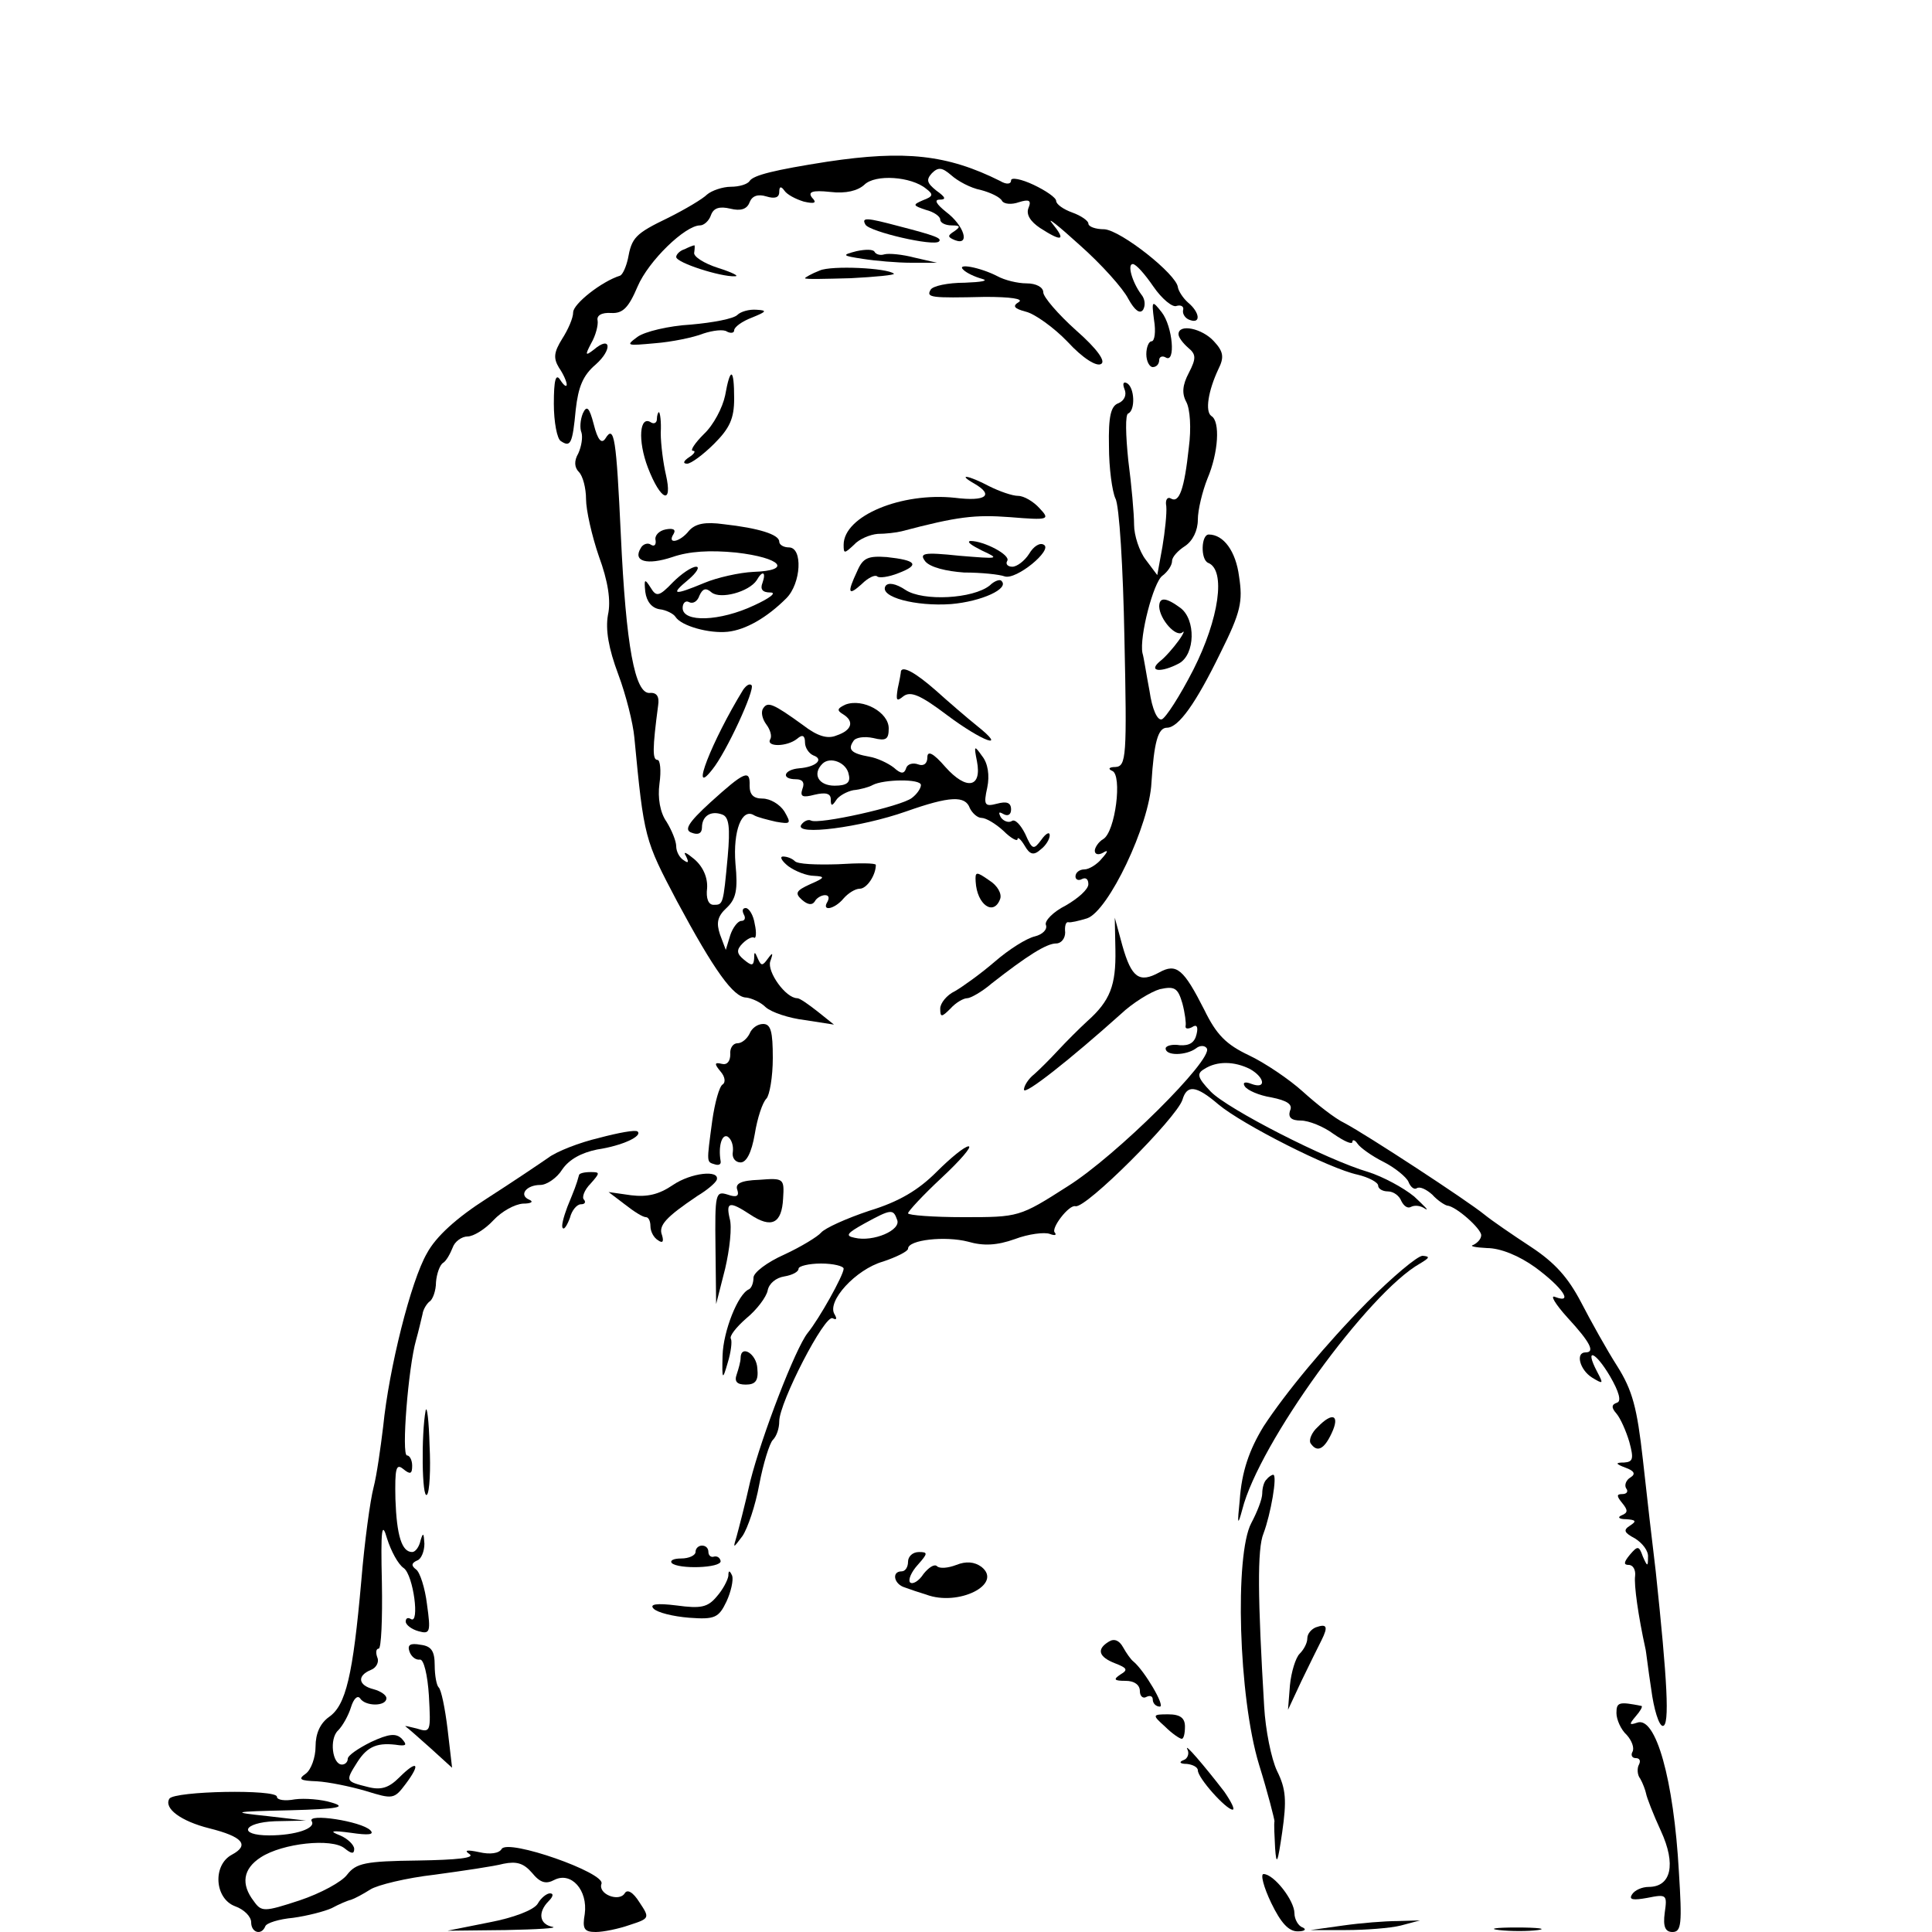 <?xml version="1.0" standalone="no"?>
<!DOCTYPE svg PUBLIC "-//W3C//DTD SVG 20010904//EN"
 "http://www.w3.org/TR/2001/REC-SVG-20010904/DTD/svg10.dtd">
<svg version="1.0" xmlns="http://www.w3.org/2000/svg"
 width="300pt" height="300pt" viewBox="0 0 300 300"
 preserveAspectRatio="xMidYMid meet">
<g transform="translate(0,300) scale(0.1,-0.1)"
fill="#000000" stroke="none">
<path d="M1285 2749 c-83 -13 -115 -21 -121 -30 -3 -5 -16 -9 -29 -9 -13 0
-30 -6 -37 -12 -7 -7 -34 -23 -60 -36 -52 -25 -57 -31 -63 -64 -3 -13 -8 -24
-12 -26 -29 -9 -73 -44 -73 -57 0 -9 -8 -27 -17 -41 -13 -21 -14 -30 -5 -45 7
-10 12 -22 12 -26 0 -5 -5 -1 -10 7 -7 11 -10 0 -10 -37 0 -28 5 -55 11 -58
15 -10 18 -4 23 49 4 35 11 53 31 70 26 23 24 46 -3 23 -13 -10 -14 -9 -4 10
7 12 11 28 10 35 -2 8 6 13 21 12 18 -1 27 8 41 41 17 40 74 95 97 95 6 0 14
7 17 16 4 11 13 14 30 10 16 -4 26 -1 30 10 4 10 13 13 26 9 13 -4 20 -2 20 7
0 9 3 9 8 2 4 -6 17 -13 30 -17 17 -4 21 -2 13 6 -7 9 0 12 28 9 25 -3 43 2
53 11 17 17 73 13 96 -6 12 -9 11 -12 -5 -18 -16 -7 -16 -8 5 -15 12 -3 22
-10 22 -15 0 -5 8 -9 18 -9 13 0 14 -2 4 -9 -11 -7 -11 -9 1 -14 24 -9 14 23
-14 44 -15 12 -19 19 -10 19 11 0 9 4 -5 14 -15 12 -16 17 -7 27 10 10 16 9
30 -3 10 -9 30 -20 46 -23 15 -4 30 -11 33 -17 3 -5 15 -6 26 -2 16 5 20 3 15
-9 -4 -10 3 -21 18 -31 34 -22 41 -20 19 7 -10 12 9 -3 42 -33 34 -30 68 -68
76 -84 10 -18 18 -24 23 -17 4 7 3 17 -3 24 -14 19 -22 47 -13 47 5 0 19 -16
32 -35 13 -19 30 -33 36 -30 7 2 12 -1 10 -7 -1 -6 4 -13 11 -15 17 -6 15 12
-3 27 -8 7 -15 18 -16 24 -2 20 -88 88 -114 90 -14 0 -25 4 -25 9 0 4 -11 12
-25 17 -14 5 -25 13 -25 18 0 5 -16 16 -35 25 -19 9 -35 12 -35 7 0 -6 -7 -7
-17 -1 -82 41 -148 48 -268 30z"/>
<path d="M1344 2651 c7 -11 106 -34 114 -26 5 5 -5 9 -63 24 -49 13 -58 14
-51 2z"/>
<path d="M1063 2613 c-7 -2 -13 -8 -13 -12 0 -9 69 -31 91 -30 8 0 -4 6 -26
13 -22 7 -39 18 -37 24 1 7 1 12 0 11 -2 0 -9 -3 -15 -6z"/>
<path d="M1330 2610 c-23 -6 -23 -7 10 -12 19 -3 53 -6 75 -6 l40 0 -35 8
c-19 5 -40 7 -47 5 -6 -2 -13 0 -15 4 -2 4 -14 4 -28 1z"/>
<path d="M1273 2580 c-13 -5 -23 -11 -23 -12 0 -2 32 -1 71 0 39 2 69 5 67 7
-10 9 -97 13 -115 5z"/>
<path d="M1496 2581 c5 -5 18 -11 29 -14 11 -3 -1 -5 -27 -6 -26 0 -50 -5 -53
-11 -7 -12 0 -13 85 -11 39 0 60 -3 52 -8 -10 -6 -8 -10 11 -15 13 -3 43 -24
65 -47 23 -25 45 -39 52 -34 7 4 -6 23 -39 52 -28 25 -51 52 -51 59 0 8 -11
14 -26 14 -14 0 -34 5 -45 11 -27 14 -65 21 -53 10z"/>
<path d="M1792 2503 c3 -18 1 -33 -4 -33 -4 0 -8 -9 -8 -20 0 -11 5 -20 10
-20 6 0 10 5 10 11 0 5 5 7 10 4 16 -10 11 48 -6 70 -15 19 -16 19 -12 -12z"/>
<path d="M1145 2511 c-6 -6 -38 -12 -72 -15 -35 -2 -72 -11 -83 -19 -19 -14
-17 -14 27 -10 26 2 60 9 75 15 15 5 32 7 37 3 6 -3 11 -2 11 2 0 5 12 14 28
20 22 9 24 11 7 12 -12 1 -25 -3 -30 -8z"/>
<path d="M1830 2481 c0 -5 7 -14 15 -21 12 -10 13 -16 1 -39 -10 -19 -11 -32
-4 -45 6 -11 8 -41 4 -71 -7 -65 -15 -87 -28 -79 -5 3 -9 -2 -7 -12 1 -11 -2
-39 -6 -63 l-8 -44 -18 24 c-10 13 -18 38 -18 54 0 17 -4 62 -9 100 -4 39 -5
72 0 73 11 5 10 40 -2 47 -6 3 -7 -1 -4 -9 4 -9 0 -18 -9 -22 -12 -4 -16 -20
-15 -67 0 -34 5 -70 10 -81 6 -10 12 -108 14 -217 4 -184 3 -199 -14 -200 -10
0 -12 -3 -5 -6 16 -6 5 -95 -14 -106 -7 -4 -13 -13 -13 -18 0 -6 6 -7 13 -3 8
5 8 2 -2 -9 -7 -9 -20 -17 -27 -17 -8 0 -14 -5 -14 -11 0 -5 5 -7 10 -4 6 3
10 0 10 -8 0 -8 -16 -22 -35 -33 -20 -10 -33 -24 -31 -30 3 -7 -5 -15 -17 -18
-13 -3 -40 -20 -62 -39 -22 -19 -50 -39 -62 -46 -13 -6 -23 -19 -23 -27 0 -14
2 -14 16 0 8 9 20 16 26 16 5 0 23 10 38 23 55 43 85 62 100 62 8 0 14 8 14
17 -1 10 1 17 5 16 3 -1 16 2 29 6 33 11 97 145 100 211 4 62 10 85 24 85 18
0 45 38 83 116 32 64 35 80 29 119 -5 39 -24 65 -47 65 -12 0 -13 -39 -1 -44
28 -11 17 -87 -23 -166 -21 -41 -43 -75 -49 -77 -7 -2 -15 16 -19 44 -5 26 -9
53 -11 59 -5 25 17 110 31 120 8 6 15 16 15 23 0 6 9 16 20 23 12 8 20 24 20
41 0 15 7 44 15 64 17 40 20 89 6 97 -10 7 -5 39 11 73 9 18 8 27 -7 43 -18
20 -55 28 -55 11z"/>
<path d="M1126 2386 c-4 -19 -18 -46 -33 -60 -14 -14 -22 -26 -17 -26 5 0 2
-5 -6 -10 -9 -6 -10 -10 -3 -10 6 0 25 14 42 31 24 24 31 39 31 70 0 48 -6 50
-14 5z"/>
<path d="M905 2358 c-4 -10 -5 -23 -2 -30 2 -7 0 -21 -5 -32 -7 -12 -6 -22 1
-29 6 -6 11 -25 11 -42 0 -17 9 -57 20 -89 14 -38 19 -69 14 -91 -4 -23 1 -52
16 -92 12 -32 23 -76 25 -98 15 -157 16 -159 66 -254 58 -108 88 -150 108
-150 8 -1 22 -7 30 -15 9 -8 36 -17 61 -20 l45 -7 -25 20 c-14 11 -28 21 -32
21 -18 0 -47 41 -42 57 5 14 4 15 -4 4 -8 -11 -10 -11 -15 0 -5 12 -6 12 -6 0
-1 -11 -4 -11 -16 -1 -11 9 -12 15 -2 25 7 7 15 11 18 9 3 -2 4 8 1 21 -2 14
-9 25 -14 25 -5 0 -6 -4 -3 -10 3 -5 2 -10 -4 -10 -5 0 -13 -10 -17 -22 l-7
-23 -9 24 c-6 18 -4 28 10 41 15 14 18 28 14 69 -4 51 10 87 29 75 5 -3 21 -7
34 -10 23 -4 24 -3 13 16 -7 11 -22 20 -34 20 -14 0 -20 6 -20 20 1 26 -8 22
-61 -26 -35 -32 -41 -43 -29 -47 10 -4 16 -1 16 8 0 18 14 27 32 20 10 -4 12
-20 8 -65 -7 -75 -7 -75 -22 -75 -8 0 -12 10 -10 26 1 16 -6 33 -20 45 -12 10
-18 13 -13 5 5 -10 4 -12 -3 -7 -7 4 -12 14 -12 22 0 8 -7 25 -15 38 -10 14
-14 37 -11 59 3 21 1 37 -3 37 -8 0 -8 17 1 85 2 13 -2 20 -13 19 -23 -2 -37
72 -45 246 -7 148 -10 172 -24 149 -6 -9 -12 -2 -18 22 -7 27 -11 30 -17 17z"/>
<path d="M1020 2349 c0 -5 -4 -8 -9 -5 -18 12 -21 -28 -5 -70 20 -52 39 -59
28 -11 -4 17 -8 47 -8 65 1 17 -1 32 -3 32 -1 0 -3 -5 -3 -11z"/>
<path d="M1513 2249 c31 -18 18 -28 -30 -22 -83 9 -173 -28 -173 -73 0 -14 1
-14 16 0 8 9 25 16 37 17 12 0 29 2 37 4 87 23 114 26 168 22 61 -5 63 -4 46
14 -9 10 -24 19 -33 19 -9 0 -29 7 -45 15 -32 17 -51 20 -23 4z"/>
<path d="M1070 2176 c-14 -18 -35 -22 -24 -5 4 7 -1 9 -12 7 -11 -2 -18 -10
-16 -17 1 -7 -2 -10 -7 -7 -5 4 -13 1 -16 -5 -13 -21 10 -27 49 -14 26 9 58
11 99 7 70 -8 88 -28 27 -30 -22 -1 -57 -9 -76 -17 -48 -20 -54 -19 -25 5 13
11 18 20 12 20 -7 0 -23 -11 -36 -24 -22 -23 -26 -23 -35 -8 -9 14 -10 13 -8
-7 2 -15 10 -25 22 -27 10 -1 22 -7 25 -12 9 -14 52 -26 81 -23 28 3 61 22 91
52 23 23 26 79 4 79 -8 0 -15 4 -15 9 0 11 -32 21 -86 27 -29 4 -44 1 -54 -10z
m114 -81 c-4 -10 0 -15 12 -15 11 0 -1 -9 -25 -20 -53 -25 -111 -27 -111 -4 0
8 5 12 10 9 6 -3 13 1 16 10 5 11 10 13 19 5 14 -11 58 1 70 19 9 16 15 13 9
-4z"/>
<path d="M1525 2145 c28 -13 26 -13 -35 -8 -57 6 -63 4 -53 -9 8 -9 32 -15 60
-17 27 0 55 -3 63 -6 18 -6 75 41 61 49 -6 4 -16 -2 -23 -14 -7 -11 -19 -20
-26 -20 -7 0 -11 4 -8 9 6 9 -36 31 -57 31 -7 -1 2 -7 18 -15z"/>
<path d="M1331 2113 c-16 -34 -14 -39 7 -20 10 10 21 15 24 12 3 -3 18 -1 33
5 34 13 28 20 -18 25 -29 2 -37 -1 -46 -22z"/>
<path d="M1375 2090 c-10 -17 47 -32 102 -28 47 4 91 24 78 36 -2 3 -11 0 -18
-7 -26 -21 -104 -25 -131 -7 -15 10 -27 12 -31 6z"/>
<path d="M1800 2058 c1 -20 26 -48 36 -40 4 4 2 -2 -6 -13 -8 -11 -21 -26 -29
-32 -19 -16 2 -18 30 -3 25 14 26 68 2 86 -23 17 -33 17 -33 2z"/>
<path d="M1399 1958 c0 -2 -2 -14 -5 -27 -3 -19 -2 -21 9 -12 11 8 26 2 67
-29 56 -42 96 -56 47 -17 -15 12 -44 37 -64 55 -32 28 -51 38 -54 30z"/>
<path d="M1154 1929 c-49 -80 -84 -170 -48 -124 22 27 67 125 61 131 -3 3 -8
0 -13 -7z"/>
<path d="M1185 1900 c-4 -6 -1 -17 5 -25 6 -8 9 -18 6 -23 -7 -12 26 -12 42 1
8 7 12 5 12 -6 0 -8 6 -17 13 -20 17 -6 4 -18 -22 -20 -24 -2 -29 -17 -5 -17
10 0 14 -5 10 -15 -4 -12 0 -14 19 -9 17 4 25 2 25 -7 0 -11 2 -11 8 -2 4 7
17 14 27 16 11 1 25 5 30 8 17 9 75 10 75 0 0 -5 -6 -14 -14 -20 -16 -13 -146
-42 -157 -35 -4 2 -11 -1 -15 -7 -10 -17 92 -4 163 21 68 24 92 25 99 5 4 -8
12 -15 18 -15 7 0 22 -9 34 -20 12 -12 22 -17 22 -13 0 4 5 0 11 -10 8 -14 14
-16 25 -6 8 6 14 16 14 22 0 6 -6 3 -13 -7 -12 -16 -14 -16 -25 9 -7 14 -16
24 -21 20 -5 -3 -13 0 -17 6 -4 8 -3 9 4 5 7 -4 12 -1 12 7 0 11 -7 13 -22 9
-19 -5 -21 -2 -15 25 4 19 1 38 -8 49 -12 17 -13 17 -8 -8 8 -41 -16 -46 -49
-9 -19 22 -28 26 -28 15 0 -10 -6 -14 -14 -11 -8 3 -17 1 -19 -6 -3 -9 -8 -9
-19 1 -9 7 -26 15 -38 17 -28 5 -34 11 -25 24 3 6 17 8 31 5 20 -5 24 -2 24
15 0 25 -40 47 -67 37 -13 -6 -14 -9 -4 -15 18 -11 14 -25 -10 -33 -14 -6 -30
-1 -52 16 -47 34 -55 37 -62 26z m133 -103 c3 -12 -3 -17 -22 -17 -25 0 -35
18 -19 34 12 12 38 2 41 -17z"/>
<path d="M1224 1655 c11 -8 29 -15 40 -15 18 -1 17 -3 -6 -13 -22 -10 -24 -14
-13 -24 9 -8 16 -9 20 -3 3 6 11 10 16 10 6 0 7 -4 4 -10 -10 -16 11 -12 25 5
7 8 18 15 25 15 11 0 25 21 25 37 0 3 -27 3 -59 1 -33 -1 -63 0 -67 5 -4 4
-12 7 -18 7 -6 0 -2 -7 8 -15z"/>
<path d="M1515 1631 c2 -36 28 -54 38 -27 3 8 -4 21 -17 29 -20 14 -22 14 -21
-2z"/>
<path d="M1732 1525 c1 -55 -8 -79 -44 -111 -12 -11 -33 -32 -45 -45 -12 -13
-29 -30 -37 -37 -9 -7 -16 -18 -16 -24 0 -10 73 48 150 117 19 18 47 35 61 39
23 5 28 2 35 -22 4 -15 6 -31 5 -35 -1 -5 4 -5 10 -2 7 5 10 1 7 -11 -3 -13
-11 -18 -26 -17 -12 2 -22 -1 -22 -5 0 -12 32 -11 47 0 6 5 14 5 17 0 10 -17
-141 -167 -216 -214 -75 -48 -76 -48 -162 -48 -47 0 -86 3 -86 6 0 3 23 28 52
55 29 27 48 49 42 49 -6 0 -28 -18 -50 -40 -28 -28 -58 -46 -104 -60 -36 -12
-69 -27 -75 -34 -5 -6 -31 -22 -57 -34 -27 -12 -48 -28 -48 -36 0 -8 -3 -16
-7 -18 -17 -7 -40 -65 -41 -103 -1 -38 0 -39 8 -11 5 16 7 33 5 37 -3 4 8 18
24 32 16 13 31 33 33 43 2 11 13 20 26 22 12 2 22 7 22 12 0 4 16 8 35 8 19 0
35 -4 35 -8 0 -10 -38 -78 -56 -100 -19 -24 -71 -159 -89 -230 -8 -36 -18 -74
-21 -85 -6 -20 -6 -20 9 0 8 12 20 47 26 80 6 32 16 64 21 69 6 6 10 18 10 29
0 29 71 167 83 160 6 -3 7 -1 3 6 -13 20 33 70 75 82 21 7 39 16 39 20 0 14
58 20 93 11 24 -7 45 -6 73 4 21 8 46 11 54 8 8 -3 11 -2 8 2 -7 6 22 44 32
41 16 -4 156 136 166 165 7 24 21 23 56 -7 37 -31 173 -100 216 -109 17 -4 32
-12 32 -17 0 -5 7 -9 15 -9 9 0 18 -7 21 -15 4 -8 10 -12 15 -9 6 3 15 2 22
-3 7 -4 -1 4 -17 19 -17 14 -49 31 -71 38 -65 19 -219 98 -245 125 -21 22 -22
28 -10 35 20 13 47 12 71 0 23 -13 26 -32 2 -23 -10 4 -14 2 -10 -4 4 -6 22
-14 41 -17 25 -5 34 -11 29 -21 -3 -10 2 -15 17 -15 12 0 35 -9 51 -21 16 -11
29 -17 29 -12 0 4 4 3 8 -3 4 -6 22 -19 40 -28 18 -9 36 -24 39 -31 3 -8 9
-13 13 -10 5 3 15 -2 24 -10 8 -9 19 -16 23 -17 14 -1 53 -36 53 -46 0 -6 -6
-12 -12 -15 -7 -2 2 -4 21 -5 21 0 50 -12 75 -30 42 -31 60 -57 31 -46 -9 4 0
-11 19 -32 36 -39 43 -54 28 -54 -16 0 -9 -27 10 -39 18 -11 18 -10 8 9 -20
38 -3 32 20 -7 14 -24 18 -39 11 -41 -9 -3 -9 -8 -1 -17 6 -7 15 -27 20 -44 7
-26 6 -31 -8 -32 -14 0 -14 -2 2 -8 14 -5 16 -10 8 -15 -7 -4 -10 -12 -7 -17
4 -5 1 -9 -6 -9 -9 0 -9 -3 0 -14 9 -11 9 -15 -1 -19 -7 -3 -4 -6 7 -6 15 -1
17 -3 6 -10 -11 -7 -9 -11 8 -20 11 -7 21 -19 20 -29 0 -15 -1 -15 -8 1 -6 17
-8 17 -20 3 -10 -12 -10 -16 -2 -16 7 0 11 -8 10 -17 -2 -14 5 -63 16 -113 1
-3 4 -31 9 -63 4 -31 12 -57 18 -57 11 0 7 70 -11 240 -5 41 -14 119 -20 174
-9 80 -16 107 -40 145 -16 25 -41 70 -56 99 -20 38 -40 61 -78 86 -29 19 -61
41 -72 50 -27 22 -183 124 -217 142 -15 7 -44 30 -65 49 -21 19 -58 44 -83 56
-36 17 -51 32 -70 71 -32 63 -43 73 -70 58 -31 -17 -43 -8 -57 41 l-12 44 1
-50z m-339 -419 c7 -16 -37 -35 -66 -28 -15 3 -12 7 15 22 42 23 45 23 51 6z"/>
<path d="M1164 1395 c-4 -8 -12 -15 -19 -15 -7 0 -12 -8 -11 -17 0 -11 -5 -17
-13 -15 -12 3 -12 0 -2 -12 7 -8 8 -17 3 -20 -5 -3 -12 -28 -16 -56 -9 -67 -9
-64 4 -68 6 -2 10 0 9 5 -4 23 2 43 11 38 6 -4 9 -14 8 -23 -2 -10 4 -17 12
-17 9 0 17 15 22 44 4 25 12 49 18 55 5 5 10 34 10 63 0 41 -3 53 -15 53 -9 0
-18 -7 -21 -15z"/>
<path d="M930 1233 c-30 -7 -66 -21 -79 -31 -13 -9 -56 -38 -95 -63 -47 -30
-79 -59 -93 -85 -25 -43 -59 -179 -68 -269 -4 -33 -10 -76 -15 -95 -5 -19 -14
-84 -19 -145 -13 -147 -24 -193 -50 -211 -14 -10 -21 -26 -21 -46 0 -17 -7
-36 -15 -42 -13 -9 -9 -11 17 -12 18 -1 52 -8 76 -15 42 -13 44 -13 62 11 24
32 18 38 -10 10 -16 -16 -28 -20 -48 -15 -36 9 -36 9 -17 39 16 25 32 31 65
26 11 -1 12 1 4 10 -9 9 -20 8 -48 -5 -20 -10 -36 -21 -36 -26 0 -5 -4 -9 -9
-9 -15 0 -20 40 -6 53 7 7 16 23 20 36 4 13 10 19 14 14 8 -13 41 -13 41 0 0
5 -9 11 -20 14 -24 6 -26 21 -4 30 8 3 13 12 10 19 -3 8 -2 14 2 14 4 0 6 46
5 102 -2 84 0 97 8 69 6 -19 17 -40 26 -46 15 -11 25 -88 11 -79 -5 3 -8 1 -8
-4 0 -5 9 -12 20 -15 18 -5 19 -1 13 42 -3 25 -11 50 -17 54 -8 6 -7 10 2 14
6 2 11 14 11 26 -1 17 -2 18 -6 5 -2 -10 -8 -18 -13 -18 -16 0 -24 25 -26 82
-1 48 1 56 12 47 11 -9 14 -8 14 5 0 9 -4 16 -8 16 -9 0 2 137 14 179 4 14 8
32 10 40 1 8 7 17 11 20 5 3 10 17 10 30 1 13 6 27 11 30 5 3 11 14 15 24 3 9
14 17 23 17 9 0 27 11 40 25 13 14 33 25 46 26 13 0 17 3 10 6 -17 7 -5 23 17
23 10 0 26 11 34 24 11 16 30 26 54 31 40 6 71 21 63 28 -3 3 -30 -2 -60 -10z"/>
<path d="M899 1175 c-4 -15 -7 -22 -18 -49 -6 -16 -10 -31 -7 -33 2 -3 7 5 11
16 3 12 11 21 17 21 6 0 8 3 5 7 -4 3 0 15 10 25 15 17 15 18 0 18 -10 0 -18
-2 -18 -5z"/>
<path d="M1045 1160 c-22 -15 -40 -19 -65 -16 l-35 5 25 -19 c14 -11 28 -20
33 -20 4 0 7 -6 7 -14 0 -8 5 -18 12 -22 7 -5 9 -2 6 8 -6 15 6 28 55 61 15 9
28 20 30 25 5 16 -40 11 -68 -8z"/>
<path d="M1145 1152 c3 -9 -1 -12 -15 -7 -19 6 -20 2 -19 -82 l1 -88 14 55 c7
30 11 65 7 78 -6 26 0 27 32 6 33 -22 49 -14 51 25 2 31 1 32 -37 29 -29 -1
-38 -6 -34 -16z"/>
<path d="M2123 978 c-65 -66 -127 -141 -161 -193 -22 -36 -34 -70 -37 -115 -4
-38 -3 -40 4 -14 26 103 196 337 276 382 15 9 16 11 4 12 -8 0 -47 -33 -86
-72z"/>
<path d="M1150 891 c0 -5 -3 -16 -6 -25 -4 -11 0 -16 14 -16 15 0 20 6 18 25
-1 23 -26 38 -26 16z"/>
<path d="M661 810 c-7 -36 -6 -139 2 -131 4 4 6 39 4 77 -1 38 -4 62 -6 54z"/>
<path d="M2046 784 c-9 -8 -14 -20 -11 -25 10 -15 21 -10 33 16 13 28 1 33
-22 9z"/>
<path d="M1967 703 c-4 -3 -7 -13 -7 -22 0 -9 -8 -29 -17 -46 -26 -49 -20
-270 12 -375 14 -45 24 -85 24 -88 -1 -4 0 -23 1 -42 2 -28 4 -23 11 25 7 49
6 67 -8 95 -9 19 -18 64 -20 100 -10 168 -11 245 -1 269 11 29 22 91 15 91 -2
0 -7 -3 -10 -7z"/>
<path d="M1080 590 c0 -5 -10 -10 -22 -10 -12 0 -18 -3 -15 -7 10 -10 77 -8
76 3 -1 5 -5 8 -10 7 -5 -2 -9 2 -9 7 0 6 -4 10 -10 10 -5 0 -10 -4 -10 -10z"/>
<path d="M1410 575 c0 -8 -4 -15 -10 -15 -16 0 -12 -20 5 -25 8 -3 23 -8 33
-11 50 -19 120 16 86 43 -11 8 -24 9 -39 3 -13 -5 -26 -6 -30 -2 -4 4 -13 -2
-21 -12 -7 -11 -17 -17 -21 -13 -3 4 2 16 12 27 16 18 16 20 2 20 -10 0 -17
-7 -17 -15z"/>
<path d="M1131 553 c-1 -7 -9 -22 -18 -32 -14 -17 -25 -19 -62 -14 -32 4 -43
2 -36 -5 6 -6 30 -12 55 -14 40 -3 46 0 58 25 7 15 11 33 9 40 -4 9 -6 9 -6 0z"/>
<path d="M2043 473 c-7 -3 -13 -10 -13 -17 0 -7 -5 -17 -12 -24 -6 -6 -13 -28
-15 -49 l-3 -38 21 45 c12 25 26 53 31 63 11 22 8 26 -9 20z"/>
<path d="M1722 451 c-20 -12 -16 -24 10 -34 18 -7 20 -10 8 -17 -12 -8 -10
-10 8 -10 13 0 22 -6 22 -16 0 -8 5 -12 10 -9 6 3 10 1 10 -4 0 -6 5 -11 11
-11 9 0 -24 56 -41 70 -4 3 -11 13 -16 22 -6 11 -14 14 -22 9z"/>
<path d="M636 435 c3 -8 10 -13 16 -12 6 1 12 -24 14 -56 3 -56 3 -58 -19 -51
-12 3 -20 5 -17 3 3 -2 20 -17 39 -34 l33 -30 -7 60 c-4 33 -10 62 -14 65 -3
3 -6 18 -6 34 0 22 -5 30 -22 32 -16 3 -21 0 -17 -11z"/>
<path d="M2510 340 c0 -10 7 -26 16 -34 8 -9 12 -20 9 -26 -3 -5 -1 -10 5 -10
6 0 8 -4 5 -10 -3 -5 -3 -16 2 -22 4 -7 8 -18 9 -23 1 -6 11 -32 23 -58 24
-52 16 -87 -19 -87 -10 0 -22 -5 -26 -12 -5 -8 2 -9 24 -5 30 6 31 5 27 -23
-3 -22 1 -30 12 -30 14 0 15 13 10 93 -8 144 -36 243 -65 232 -12 -4 -13 -3
-2 10 7 8 11 15 9 16 -35 7 -39 6 -39 -11z"/>
<path d="M1809 319 c11 -11 23 -19 26 -19 3 0 5 8 5 19 0 13 -7 19 -26 19 -25
0 -25 -1 -5 -19z"/>
<path d="M1844 283 c3 -6 0 -14 -6 -16 -8 -3 -6 -6 5 -6 9 -1 17 -5 17 -10 0
-12 44 -61 54 -61 4 0 -2 12 -13 28 -30 39 -64 79 -57 65z"/>
<path d="M263 207 c-9 -15 18 -35 62 -46 52 -13 63 -26 35 -41 -30 -16 -27
-68 5 -80 14 -5 25 -16 25 -25 0 -16 16 -21 22 -6 2 5 21 11 43 13 22 3 49 10
60 15 11 6 25 12 30 13 6 2 19 9 30 16 11 7 56 18 100 23 44 6 92 13 107 17
20 4 31 1 44 -14 13 -16 22 -18 35 -11 26 13 52 -16 47 -53 -4 -23 -1 -28 17
-28 12 0 36 5 53 11 31 10 31 11 15 35 -10 16 -19 21 -23 14 -9 -14 -42 -1
-36 15 6 17 -145 70 -155 54 -4 -7 -18 -9 -35 -5 -19 4 -24 3 -15 -3 9 -6 -19
-9 -80 -10 -82 -1 -96 -4 -110 -22 -8 -11 -41 -29 -74 -40 -55 -18 -59 -18
-71 -1 -20 26 -17 50 11 68 34 22 110 30 130 14 11 -9 15 -9 15 -1 0 6 -10 16
-22 21 -18 7 -13 8 17 4 27 -4 37 -3 30 4 -14 14 -99 27 -91 14 7 -11 -25 -22
-66 -22 -49 0 -41 20 9 22 l48 1 -60 7 c-57 6 -56 7 35 9 76 2 89 5 65 12 -16
5 -42 7 -57 5 -16 -3 -28 -1 -28 4 0 12 -159 9 -167 -3z"/>
<path d="M1974 45 c15 -31 27 -44 41 -44 11 0 14 3 8 6 -7 2 -13 13 -13 22 0
20 -32 61 -48 61 -5 0 0 -20 12 -45z"/>
<path d="M835 44 c-6 -10 -38 -22 -75 -29 l-65 -13 90 1 c50 1 82 3 73 5 -21
4 -23 23 -6 40 7 7 8 12 2 12 -5 0 -14 -7 -19 -16z"/>
<path d="M2085 10 l-50 -7 55 0 c30 0 69 3 85 7 l30 8 -35 -1 c-19 0 -57 -3
-85 -7z"/>
<path d="M2328 3 c18 -2 45 -2 60 0 15 2 0 4 -33 4 -33 0 -45 -2 -27 -4z"/>
</g>
</svg>
